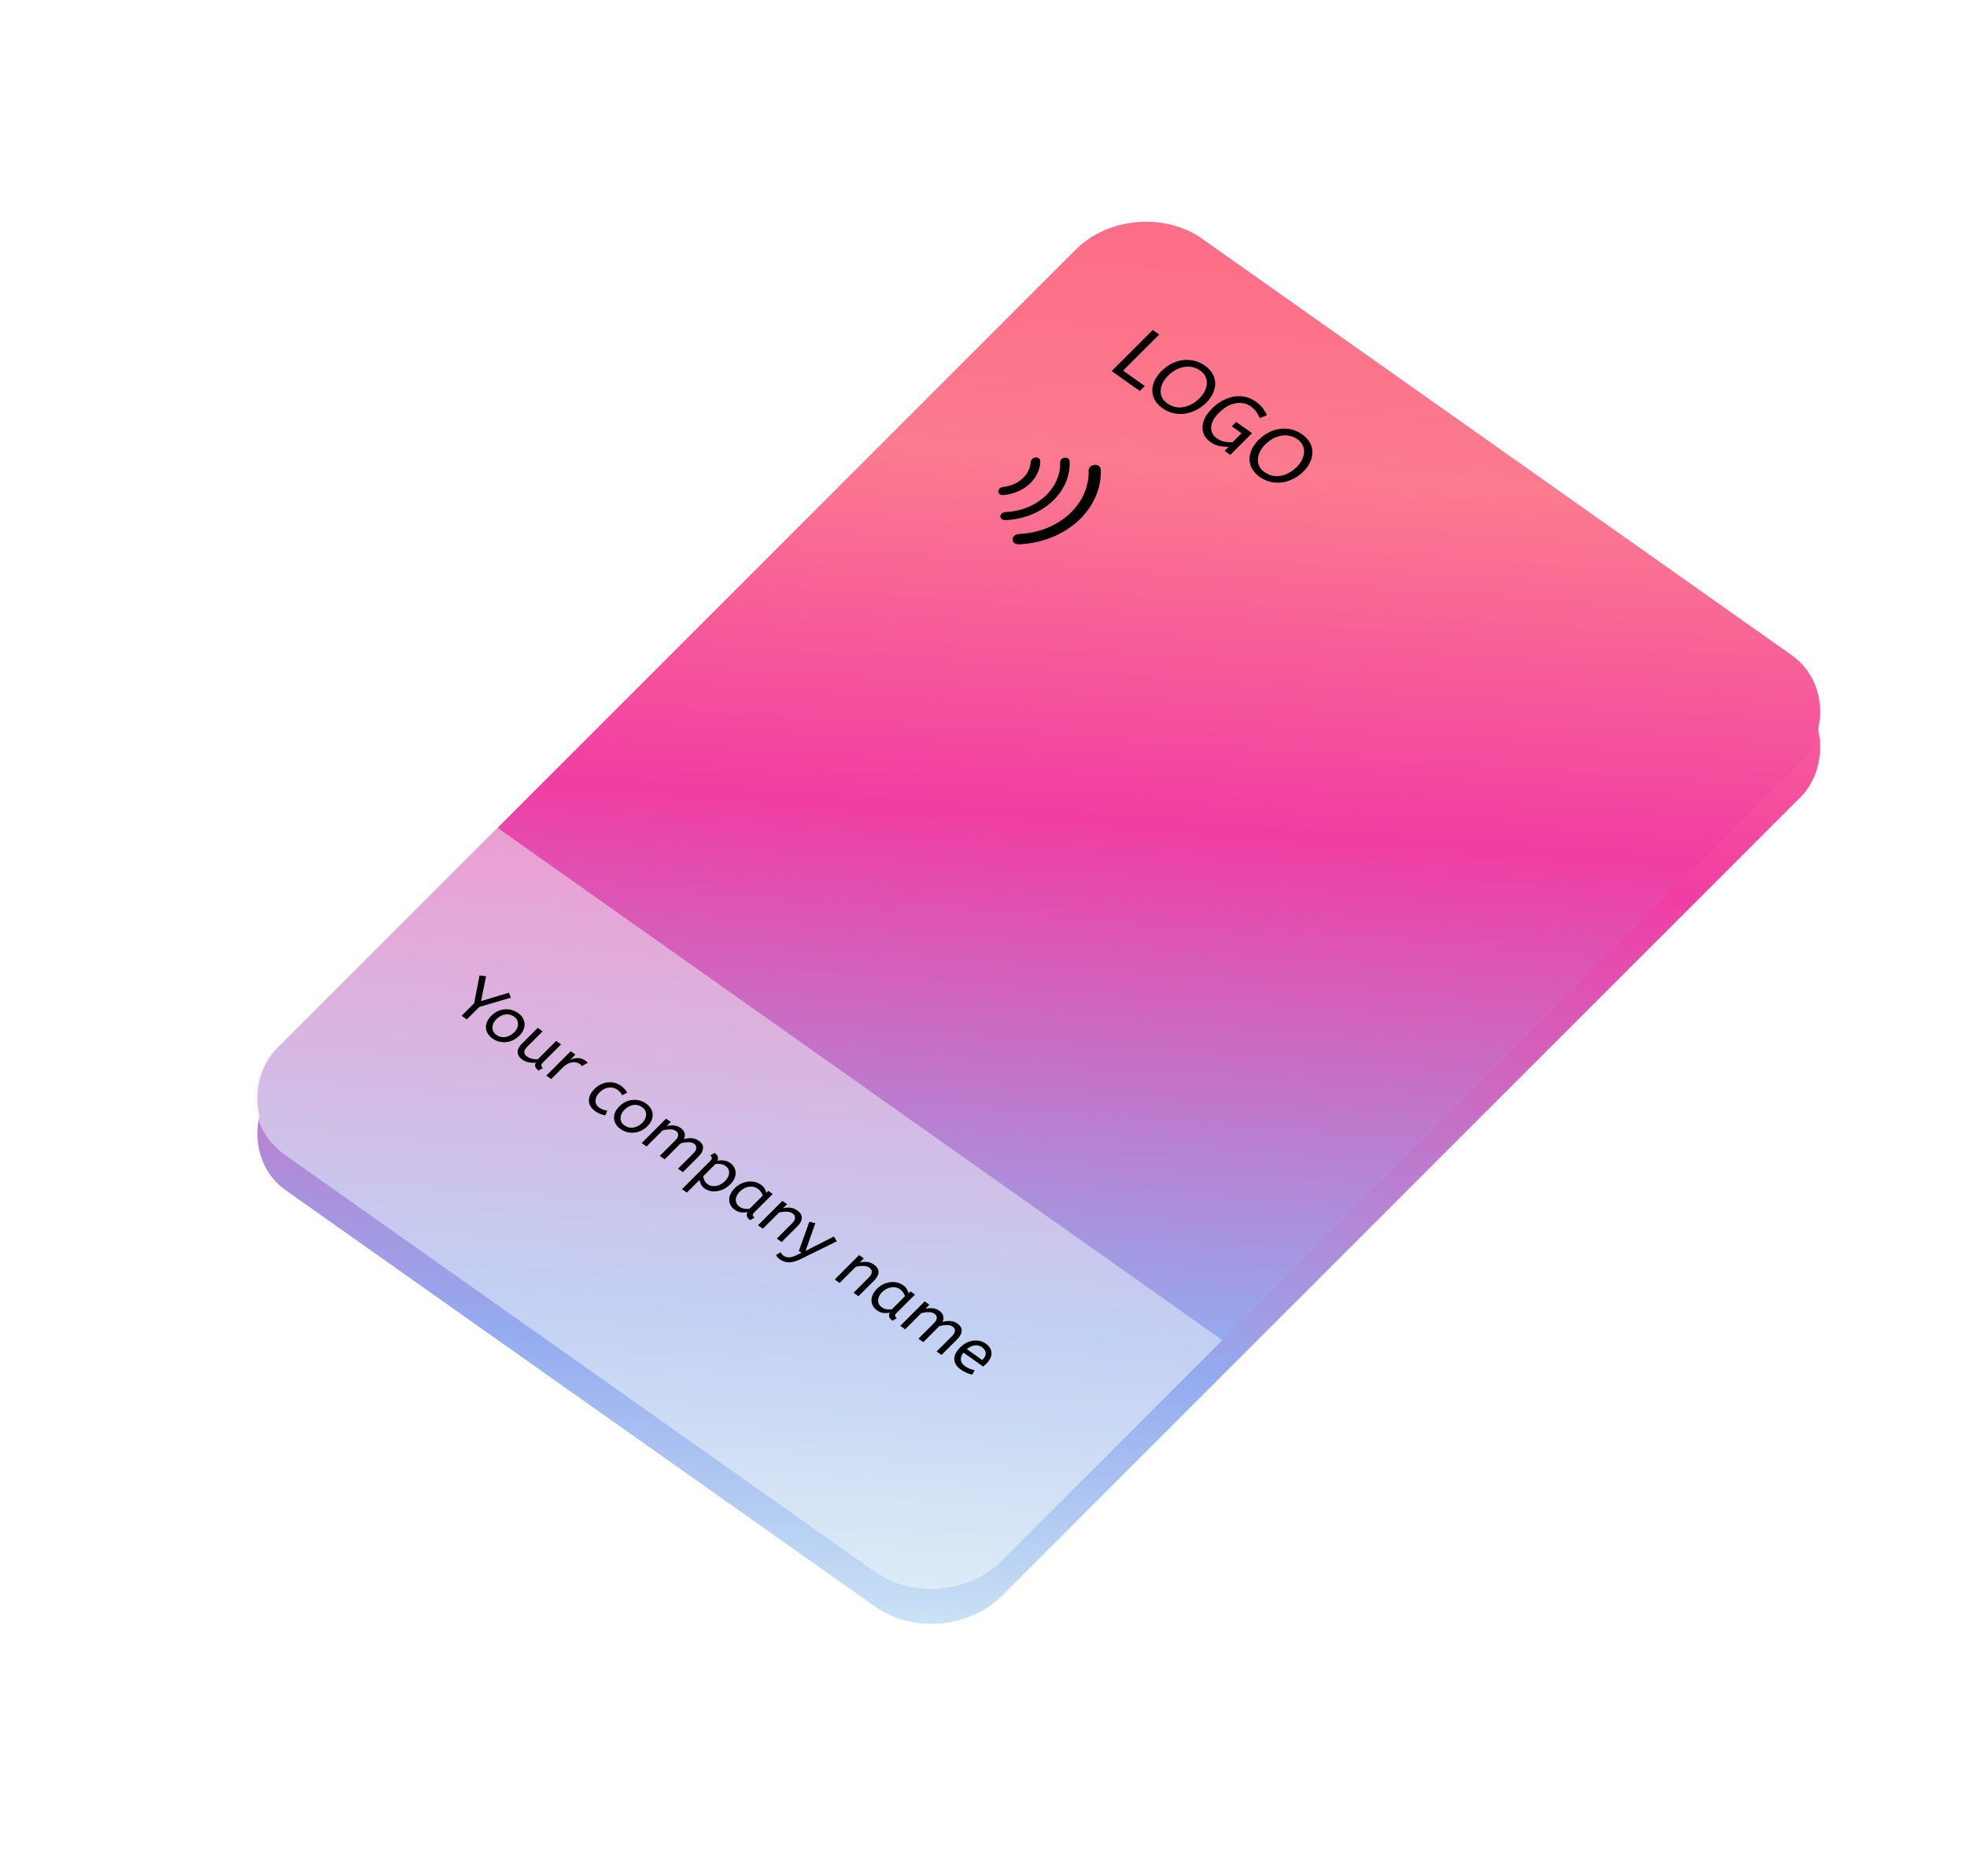 <svg width="237" height="226" viewBox="0 0 237 226" fill="none" xmlns="http://www.w3.org/2000/svg">
<g filter="url(#filter0_f_13_1637)">
<rect width="106.928" height="156.158" rx="10" transform="matrix(0.817 0.577 -0.707 0.707 136.68 27.234)" fill="url(#paint0_linear_13_1637)"/>
</g>
<rect width="106.928" height="156.158" rx="10" transform="matrix(0.817 0.577 -0.707 0.707 136.68 23)" fill="url(#paint1_linear_13_1637)"/>
<path d="M59.947 99.732L147.27 161.446L120.653 188.062C116.748 191.967 109.926 192.549 105.416 189.362L34.426 139.191C29.916 136.004 29.426 130.254 33.331 126.349L59.947 99.732Z" fill="#F1F6F8" fill-opacity="0.5"/>
<path d="M122.003 64.952C121.975 65.294 122.281 65.585 122.686 65.573C123.905 65.537 125.114 65.314 126.254 64.912C127.622 64.43 128.856 63.702 129.869 62.78C130.882 61.858 131.649 60.765 132.116 59.579C132.505 58.59 132.677 57.557 132.627 56.529C132.61 56.188 132.243 55.953 131.841 56.002C131.438 56.051 131.153 56.366 131.165 56.708C131.194 57.554 131.046 58.404 130.725 59.219C130.327 60.232 129.673 61.164 128.808 61.951C127.943 62.737 126.89 63.359 125.723 63.77C124.783 64.102 123.789 64.291 122.786 64.331C122.381 64.347 122.03 64.61 122.003 64.952Z" fill="black"/>
<path d="M120.536 62.175C120.515 62.444 120.755 62.672 121.073 62.663C122.03 62.635 122.98 62.459 123.876 62.144C124.951 61.765 125.921 61.193 126.716 60.469C127.512 59.744 128.115 58.886 128.482 57.953C128.787 57.177 128.923 56.365 128.883 55.558C128.87 55.289 128.582 55.105 128.266 55.144C127.95 55.182 127.725 55.429 127.735 55.697C127.757 56.363 127.641 57.031 127.389 57.671C127.076 58.467 126.562 59.199 125.883 59.817C125.204 60.435 124.376 60.923 123.459 61.247C122.721 61.507 121.94 61.656 121.151 61.687C120.833 61.7 120.558 61.907 120.536 62.175Z" fill="black"/>
<path d="M120.28 59.167C120.259 59.438 120.501 59.669 120.822 59.647C121.326 59.612 121.824 59.509 122.296 59.343C122.95 59.112 123.54 58.764 124.024 58.324C124.508 57.883 124.875 57.361 125.098 56.794C125.259 56.384 125.342 55.958 125.346 55.532C125.348 55.26 125.056 55.074 124.737 55.112C124.417 55.151 124.193 55.402 124.179 55.673C124.163 55.955 124.102 56.236 123.995 56.508C123.826 56.937 123.549 57.333 123.182 57.666C122.816 57.999 122.37 58.262 121.875 58.437C121.562 58.547 121.234 58.62 120.901 58.655C120.581 58.688 120.302 58.895 120.28 59.167Z" fill="black"/>
<path d="M133.939 44.702L138.889 39.752L139.665 40.3L135.316 44.649L137.937 46.502L137.336 47.103L133.939 44.702ZM140.066 49.177C139.642 48.877 139.329 48.543 139.129 48.177C138.934 47.805 138.835 47.421 138.832 47.025C138.839 46.628 138.935 46.229 139.121 45.83C139.312 45.434 139.585 45.059 139.938 44.706C140.424 44.22 140.964 43.861 141.558 43.63C142.162 43.397 142.777 43.312 143.401 43.375C144.03 43.434 144.625 43.661 145.186 44.057C145.605 44.354 145.915 44.685 146.115 45.052C146.32 45.422 146.422 45.808 146.421 46.209C146.419 46.611 146.325 47.007 146.138 47.398C145.957 47.793 145.69 48.167 145.336 48.52C144.983 48.874 144.588 49.162 144.152 49.385C143.721 49.611 143.27 49.76 142.8 49.83C142.335 49.895 141.868 49.879 141.4 49.781C140.936 49.678 140.491 49.477 140.066 49.177ZM140.646 48.597C141.066 48.893 141.504 49.054 141.961 49.08C142.419 49.106 142.867 49.02 143.306 48.823C143.754 48.625 144.167 48.338 144.544 47.961C144.799 47.706 145 47.43 145.149 47.133C145.298 46.836 145.382 46.537 145.403 46.238C145.428 45.934 145.375 45.643 145.244 45.366C145.118 45.092 144.906 44.849 144.606 44.637C144.209 44.356 143.778 44.201 143.316 44.172C142.858 44.146 142.405 44.228 141.955 44.417C141.511 44.61 141.103 44.893 140.731 45.265C140.476 45.52 140.269 45.796 140.111 46.094C139.962 46.392 139.875 46.692 139.85 46.996C139.825 47.3 139.875 47.589 140 47.863C140.132 48.141 140.347 48.386 140.646 48.597ZM145.863 53.273C145.422 52.962 145.129 52.586 144.984 52.145C144.839 51.705 144.85 51.234 145.017 50.732C145.188 50.226 145.522 49.725 146.017 49.23C146.545 48.703 147.112 48.311 147.72 48.057C148.332 47.798 148.945 47.691 149.558 47.738C150.181 47.784 150.767 48.002 151.317 48.39C151.671 48.641 151.949 48.901 152.151 49.173C152.353 49.445 152.518 49.726 152.645 50.017L151.801 50.374C151.68 50.104 151.536 49.849 151.367 49.609C151.204 49.372 150.978 49.152 150.689 48.948C150.346 48.706 149.961 48.571 149.534 48.542C149.112 48.51 148.668 48.59 148.204 48.785C147.745 48.984 147.294 49.305 146.851 49.748C146.455 50.144 146.187 50.533 146.045 50.916C145.909 51.294 145.89 51.647 145.99 51.975C146.089 52.303 146.302 52.582 146.629 52.813C146.934 53.029 147.258 53.165 147.6 53.222C147.953 53.278 148.256 53.295 148.51 53.274L149.592 52.192L148.408 51.355L148.938 50.825L150.857 52.181L148.234 54.804L147.548 54.32L148.043 53.825C147.706 53.836 147.341 53.807 146.946 53.737C146.556 53.663 146.195 53.508 145.863 53.273ZM151.782 57.456C151.357 57.156 151.045 56.823 150.845 56.456C150.649 56.085 150.55 55.701 150.547 55.304C150.554 54.907 150.65 54.509 150.836 54.109C151.028 53.713 151.3 53.339 151.654 52.985C152.139 52.5 152.679 52.141 153.273 51.909C153.878 51.676 154.492 51.592 155.116 51.655C155.746 51.713 156.34 51.941 156.901 52.337C157.32 52.633 157.63 52.965 157.83 53.331C158.036 53.702 158.138 54.088 158.136 54.489C158.135 54.89 158.04 55.286 157.854 55.677C157.673 56.072 157.405 56.447 157.052 56.8C156.698 57.154 156.303 57.442 155.867 57.664C155.436 57.891 154.986 58.039 154.516 58.109C154.051 58.175 153.584 58.159 153.115 58.061C152.651 57.958 152.206 57.757 151.782 57.456ZM152.362 56.877C152.781 57.173 153.219 57.334 153.677 57.36C154.134 57.385 154.582 57.3 155.021 57.103C155.469 56.905 155.882 56.617 156.26 56.24C156.514 55.986 156.716 55.71 156.864 55.413C157.013 55.115 157.097 54.817 157.118 54.518C157.143 54.214 157.09 53.923 156.959 53.645C156.833 53.371 156.621 53.129 156.321 52.917C155.924 52.636 155.494 52.481 155.031 52.451C154.573 52.426 154.12 52.508 153.67 52.697C153.226 52.89 152.818 53.173 152.446 53.545C152.191 53.8 151.985 54.076 151.826 54.374C151.677 54.671 151.59 54.972 151.565 55.276C151.54 55.58 151.59 55.869 151.716 56.143C151.847 56.42 152.062 56.665 152.362 56.877Z" fill="black"/>
<path d="M55.622 122.373L57.127 120.868L57.774 117.512L58.568 117.609L57.958 120.606L61.316 119.59L61.557 120.185L57.748 121.307L56.243 122.811L55.622 122.373ZM59.339 125.115C59.016 124.887 58.791 124.618 58.662 124.309C58.537 123.995 58.515 123.671 58.597 123.336C58.687 123.001 58.883 122.682 59.185 122.38C59.502 122.064 59.849 121.843 60.227 121.717C60.605 121.592 60.985 121.558 61.367 121.615C61.748 121.672 62.098 121.813 62.416 122.038C62.734 122.262 62.957 122.526 63.085 122.829C63.218 123.135 63.243 123.456 63.161 123.79C63.087 124.124 62.894 124.448 62.581 124.761C62.267 125.074 61.92 125.295 61.538 125.424C61.16 125.549 60.778 125.585 60.393 125.532C60.012 125.482 59.661 125.343 59.339 125.115ZM59.791 124.662C60.135 124.906 60.503 124.995 60.894 124.93C61.29 124.862 61.648 124.668 61.968 124.347C62.164 124.151 62.295 123.938 62.362 123.708C62.432 123.475 62.433 123.25 62.366 123.035C62.306 122.82 62.172 122.638 61.963 122.49C61.619 122.247 61.253 122.156 60.865 122.216C60.478 122.277 60.122 122.47 59.797 122.794C59.601 122.99 59.466 123.207 59.392 123.444C59.322 123.678 59.317 123.903 59.376 124.118C59.444 124.333 59.582 124.515 59.791 124.662ZM62.923 127.648C62.727 127.51 62.578 127.343 62.475 127.148C62.373 126.953 62.346 126.738 62.395 126.503C62.449 126.264 62.609 126.01 62.877 125.743L64.789 123.831L65.377 124.246L63.533 126.09C63.303 126.32 63.182 126.538 63.171 126.742C63.164 126.943 63.269 127.12 63.486 127.274C63.665 127.4 63.867 127.492 64.093 127.548C64.327 127.604 64.562 127.626 64.799 127.612L67.01 125.401L67.598 125.816L65.42 127.994C65.258 128.156 65.19 128.291 65.216 128.4C65.249 128.507 65.314 128.595 65.41 128.662L64.89 128.971C64.485 128.684 64.374 128.368 64.557 128.021C64.269 128.049 63.981 128.036 63.694 127.981C63.411 127.922 63.154 127.811 62.923 127.648ZM65.823 129.582L68.765 126.64L69.333 127.042L68.694 127.681C68.875 127.597 69.066 127.536 69.267 127.498C69.473 127.456 69.679 127.454 69.887 127.492C70.099 127.525 70.3 127.61 70.492 127.745C70.557 127.791 70.619 127.841 70.677 127.895C70.738 127.945 70.785 127.991 70.817 128.033L70.115 128.435C70.062 128.346 69.979 128.262 69.866 128.181C69.705 128.068 69.511 127.998 69.283 127.972C69.06 127.95 68.818 127.988 68.556 128.086C68.299 128.188 68.042 128.366 67.786 128.623L66.411 129.997L65.823 129.582ZM71.695 133.848C71.373 133.62 71.154 133.356 71.038 133.055C70.931 132.754 70.927 132.442 71.026 132.12C71.129 131.794 71.332 131.48 71.633 131.178C71.916 130.895 72.24 130.683 72.604 130.541C72.973 130.403 73.35 130.354 73.734 130.393C74.121 130.429 74.483 130.566 74.818 130.803C75.01 130.938 75.162 131.072 75.276 131.204C75.394 131.338 75.492 131.482 75.571 131.634L74.964 131.939C74.895 131.8 74.815 131.679 74.725 131.577C74.642 131.473 74.533 131.374 74.398 131.278C74.094 131.063 73.74 130.978 73.339 131.022C72.946 131.066 72.581 131.256 72.246 131.591C72.042 131.795 71.901 132.011 71.822 132.238C71.743 132.466 71.731 132.682 71.785 132.888C71.844 133.097 71.978 133.275 72.187 133.423C72.352 133.54 72.509 133.625 72.657 133.678C72.808 133.727 72.982 133.769 73.177 133.804L72.93 134.363C72.731 134.332 72.528 134.275 72.32 134.193C72.117 134.114 71.909 133.999 71.695 133.848ZM74.772 136.022C74.449 135.794 74.224 135.525 74.095 135.216C73.97 134.902 73.949 134.578 74.031 134.243C74.121 133.908 74.317 133.589 74.618 133.288C74.935 132.971 75.282 132.75 75.661 132.624C76.039 132.499 76.419 132.465 76.8 132.522C77.181 132.579 77.531 132.72 77.849 132.945C78.167 133.169 78.39 133.433 78.518 133.736C78.651 134.042 78.676 134.363 78.594 134.697C78.52 135.031 78.327 135.355 78.014 135.668C77.701 135.981 77.353 136.202 76.971 136.331C76.593 136.457 76.212 136.493 75.826 136.439C75.446 136.389 75.094 136.25 74.772 136.022ZM75.224 135.57C75.568 135.813 75.936 135.902 76.328 135.838C76.723 135.769 77.081 135.575 77.401 135.254C77.597 135.058 77.729 134.845 77.795 134.615C77.865 134.382 77.867 134.158 77.799 133.942C77.74 133.727 77.606 133.545 77.397 133.397C77.052 133.154 76.686 133.063 76.299 133.124C75.911 133.184 75.555 133.377 75.231 133.701C75.034 133.897 74.9 134.114 74.826 134.351C74.755 134.585 74.75 134.81 74.809 135.025C74.877 135.24 75.015 135.422 75.224 135.57ZM77.313 137.703L80.255 134.761L80.823 135.163L80.331 135.655C80.612 135.583 80.898 135.56 81.191 135.587C81.488 135.61 81.756 135.706 81.995 135.875C82.265 136.066 82.429 136.278 82.486 136.511C82.546 136.747 82.518 136.984 82.399 137.222C82.707 137.144 83.013 137.109 83.317 137.118C83.625 137.13 83.916 137.232 84.191 137.426C84.561 137.688 84.733 137.984 84.708 138.314C84.691 138.643 84.521 138.97 84.196 139.294L82.279 141.212L81.691 140.796L83.569 138.918C83.772 138.714 83.882 138.512 83.897 138.31C83.917 138.105 83.831 137.935 83.639 137.799C83.443 137.661 83.196 137.596 82.898 137.604C82.608 137.611 82.315 137.655 82.019 137.736L80.09 139.665L79.502 139.249L81.38 137.371C81.584 137.168 81.693 136.965 81.709 136.764C81.728 136.558 81.642 136.388 81.45 136.253C81.259 136.117 81.016 136.052 80.722 136.056C80.431 136.057 80.14 136.095 79.847 136.172L77.901 138.118L77.313 137.703ZM82.171 143.26L85.605 139.826C85.733 139.698 85.787 139.581 85.765 139.476C85.752 139.37 85.689 139.277 85.576 139.197L86.096 138.889C86.496 139.172 86.609 139.487 86.434 139.833C86.534 139.807 86.67 139.79 86.841 139.783C87.017 139.778 87.205 139.798 87.405 139.843C87.61 139.891 87.806 139.981 87.993 140.114C88.254 140.298 88.438 140.531 88.544 140.812C88.658 141.092 88.671 141.394 88.584 141.719C88.501 142.04 88.299 142.361 87.979 142.681C87.666 142.995 87.321 143.221 86.944 143.36C86.57 143.495 86.205 143.549 85.846 143.521C85.496 143.492 85.19 143.385 84.929 143.2C84.728 143.059 84.575 142.892 84.469 142.701C84.366 142.507 84.303 142.324 84.281 142.153L82.759 143.675L82.171 143.26ZM85.264 142.665C85.56 142.874 85.899 142.943 86.282 142.873C86.673 142.801 87.033 142.602 87.361 142.274C87.587 142.047 87.733 141.819 87.8 141.589C87.87 141.363 87.871 141.15 87.801 140.953C87.735 140.758 87.608 140.595 87.421 140.463C87.234 140.33 87.022 140.252 86.787 140.227C86.56 140.202 86.36 140.208 86.187 140.247L84.739 141.695C84.75 141.877 84.796 142.054 84.876 142.227C84.96 142.396 85.09 142.542 85.264 142.665ZM88.53 145.746C88.247 145.546 88.052 145.302 87.946 145.014C87.84 144.727 87.83 144.42 87.917 144.096C88.012 143.77 88.214 143.453 88.523 143.144C88.817 142.849 89.149 142.633 89.518 142.495C89.891 142.359 90.265 142.309 90.641 142.342C91.024 142.375 91.373 142.502 91.686 142.724C91.882 142.862 92.028 143.017 92.125 143.188C92.229 143.359 92.297 143.529 92.328 143.699L92.566 143.461L93.101 143.84L90.872 146.069C90.729 146.212 90.674 146.334 90.707 146.435C90.748 146.534 90.817 146.618 90.913 146.686L90.393 146.994C89.975 146.699 89.869 146.373 90.076 146.017C89.855 146.067 89.607 146.082 89.331 146.06C89.063 146.038 88.796 145.933 88.53 145.746ZM89.114 145.385C89.279 145.502 89.47 145.579 89.686 145.616C89.906 145.649 90.118 145.648 90.324 145.613L91.902 144.035C91.856 143.88 91.782 143.731 91.68 143.588C91.586 143.445 91.46 143.317 91.304 143.207C91.095 143.059 90.862 142.975 90.607 142.956C90.36 142.935 90.107 142.976 89.85 143.077C89.596 143.175 89.36 143.333 89.141 143.551C88.93 143.763 88.787 143.983 88.713 144.214C88.642 144.441 88.64 144.658 88.707 144.867C88.778 145.071 88.913 145.244 89.114 145.385ZM91.33 147.609L94.272 144.667L94.84 145.069L94.348 145.561C94.628 145.489 94.915 145.466 95.208 145.493C95.509 145.519 95.79 145.624 96.051 145.809C96.435 146.08 96.62 146.381 96.607 146.714C96.599 147.049 96.431 147.381 96.103 147.709L94.185 149.626L93.597 149.211L95.458 147.35C95.67 147.139 95.781 146.927 95.791 146.716C95.806 146.508 95.711 146.331 95.507 146.187C95.306 146.045 95.055 145.973 94.751 145.972C94.452 145.966 94.156 146.002 93.864 146.078L91.918 148.024L91.33 147.609ZM93.969 151.713C93.838 151.621 93.734 151.528 93.657 151.435C93.584 151.344 93.534 151.264 93.507 151.194L94.062 150.862C94.088 150.925 94.131 150.994 94.19 151.069C94.25 151.143 94.328 151.214 94.423 151.281C94.606 151.411 94.821 151.475 95.066 151.475C95.312 151.475 95.649 151.372 96.077 151.166L96.567 150.933L96.253 150.711L97.512 147.189L98.239 147.355L97.057 150.7L100.47 148.97L100.831 149.535L96.63 151.606C96.203 151.818 95.83 151.957 95.512 152.022C95.194 152.087 94.912 152.09 94.665 152.032C94.419 151.974 94.187 151.867 93.969 151.713ZM100.575 154.142L103.516 151.201L104.085 151.602L103.593 152.094C103.873 152.022 104.16 151.999 104.453 152.026C104.754 152.052 105.035 152.158 105.296 152.342C105.679 152.613 105.865 152.915 105.852 153.247C105.844 153.582 105.676 153.914 105.348 154.242L103.43 156.16L102.842 155.744L104.703 153.883C104.914 153.672 105.025 153.461 105.036 153.249C105.051 153.041 104.956 152.865 104.751 152.72C104.551 152.578 104.299 152.507 103.996 152.505C103.697 152.499 103.401 152.535 103.109 152.612L101.163 154.558L100.575 154.142ZM105.673 157.861C105.39 157.661 105.196 157.417 105.089 157.13C104.983 156.842 104.973 156.536 105.06 156.211C105.155 155.886 105.357 155.568 105.666 155.259C105.961 154.965 106.292 154.749 106.661 154.61C107.034 154.475 107.408 154.424 107.784 154.458C108.167 154.49 108.516 154.618 108.829 154.839C109.025 154.978 109.171 155.133 109.268 155.304C109.372 155.474 109.44 155.644 109.471 155.814L109.709 155.577L110.244 155.955L108.015 158.184C107.872 158.327 107.817 158.449 107.85 158.55C107.892 158.65 107.96 158.734 108.056 158.802L107.536 159.11C107.118 158.814 107.012 158.489 107.219 158.133C106.998 158.183 106.75 158.197 106.474 158.176C106.206 158.154 105.939 158.049 105.673 157.861ZM106.257 157.501C106.422 157.618 106.613 157.695 106.829 157.732C107.049 157.765 107.261 157.764 107.467 157.729L109.045 156.151C108.999 155.996 108.925 155.847 108.823 155.704C108.729 155.56 108.604 155.433 108.447 155.322C108.238 155.174 108.005 155.091 107.75 155.071C107.503 155.051 107.25 155.091 106.993 155.193C106.739 155.29 106.503 155.448 106.284 155.667C106.073 155.878 105.93 156.099 105.856 156.33C105.785 156.556 105.783 156.774 105.85 156.982C105.921 157.186 106.056 157.359 106.257 157.501ZM108.473 159.724L111.415 156.783L111.983 157.184L111.491 157.676C111.772 157.604 112.058 157.582 112.351 157.608C112.648 157.631 112.916 157.727 113.155 157.897C113.425 158.088 113.589 158.3 113.645 158.533C113.707 158.769 113.678 159.006 113.559 159.244C113.867 159.166 114.173 159.131 114.477 159.14C114.785 159.151 115.076 159.254 115.35 159.448C115.721 159.71 115.893 160.005 115.868 160.335C115.851 160.665 115.681 160.991 115.356 161.316L113.439 163.233L112.851 162.818L114.729 160.94C114.932 160.736 115.042 160.533 115.057 160.332C115.077 160.127 114.991 159.957 114.799 159.821C114.603 159.683 114.356 159.617 114.058 159.626C113.768 159.633 113.475 159.677 113.179 159.758L111.25 161.686L110.662 161.271L112.54 159.393C112.744 159.189 112.853 158.987 112.869 158.785C112.888 158.58 112.802 158.41 112.61 158.274C112.419 158.139 112.176 158.073 111.881 158.078C111.591 158.078 111.3 158.117 111.007 158.194L109.061 160.14L108.473 159.724ZM115.742 164.977C115.255 164.633 115.001 164.225 114.981 163.754C114.97 163.282 115.207 162.803 115.694 162.317C115.988 162.023 116.313 161.805 116.669 161.664C117.034 161.523 117.397 161.468 117.76 161.499C118.127 161.526 118.463 161.648 118.768 161.863C119.094 162.094 119.302 162.347 119.391 162.622C119.488 162.897 119.487 163.176 119.389 163.461C119.29 163.745 119.117 164.012 118.868 164.261C118.736 164.393 118.601 164.516 118.463 164.631L116.085 162.951C115.849 163.254 115.745 163.547 115.774 163.831C115.802 164.115 115.966 164.363 116.267 164.576C116.463 164.714 116.656 164.822 116.847 164.899C117.041 164.972 117.239 165.031 117.439 165.076L117.141 165.608C116.924 165.558 116.698 165.482 116.465 165.381C116.227 165.284 115.986 165.15 115.742 164.977ZM116.492 162.533L118.354 163.849C118.64 163.562 118.778 163.283 118.767 163.012C118.756 162.74 118.605 162.501 118.313 162.295C118.061 162.117 117.774 162.046 117.454 162.084C117.138 162.118 116.817 162.267 116.492 162.533Z" fill="black"/>
<defs>
<filter id="filter0_f_13_1637" x="0.695" y="0.949" width="248.873" height="224.704" filterUnits="userSpaceOnUse" color-interpolation-filters="sRGB">
<feFlood flood-opacity="0" result="BackgroundImageFix"/>
<feBlend mode="normal" in="SourceGraphic" in2="BackgroundImageFix" result="shape"/>
<feGaussianBlur stdDeviation="15" result="effect1_foregroundBlur_13_1637"/>
</filter>
<linearGradient id="paint0_linear_13_1637" x1="0" y1="0" x2="106.928" y2="156.158" gradientUnits="userSpaceOnUse">
<stop stop-color="#FC6B85"/>
<stop offset="0.188" stop-color="#FC7B8E"/>
<stop offset="0.438" stop-color="#F13DA3"/>
<stop offset="0.797" stop-color="#94ABEF"/>
<stop offset="1" stop-color="#CFE8F5"/>
</linearGradient>
<linearGradient id="paint1_linear_13_1637" x1="0" y1="0" x2="106.928" y2="156.158" gradientUnits="userSpaceOnUse">
<stop stop-color="#FC6B85"/>
<stop offset="0.188" stop-color="#FC7B8E"/>
<stop offset="0.438" stop-color="#F13DA3"/>
<stop offset="0.797" stop-color="#94ABEF"/>
<stop offset="1" stop-color="#CFE8F5"/>
</linearGradient>
</defs>
</svg>
